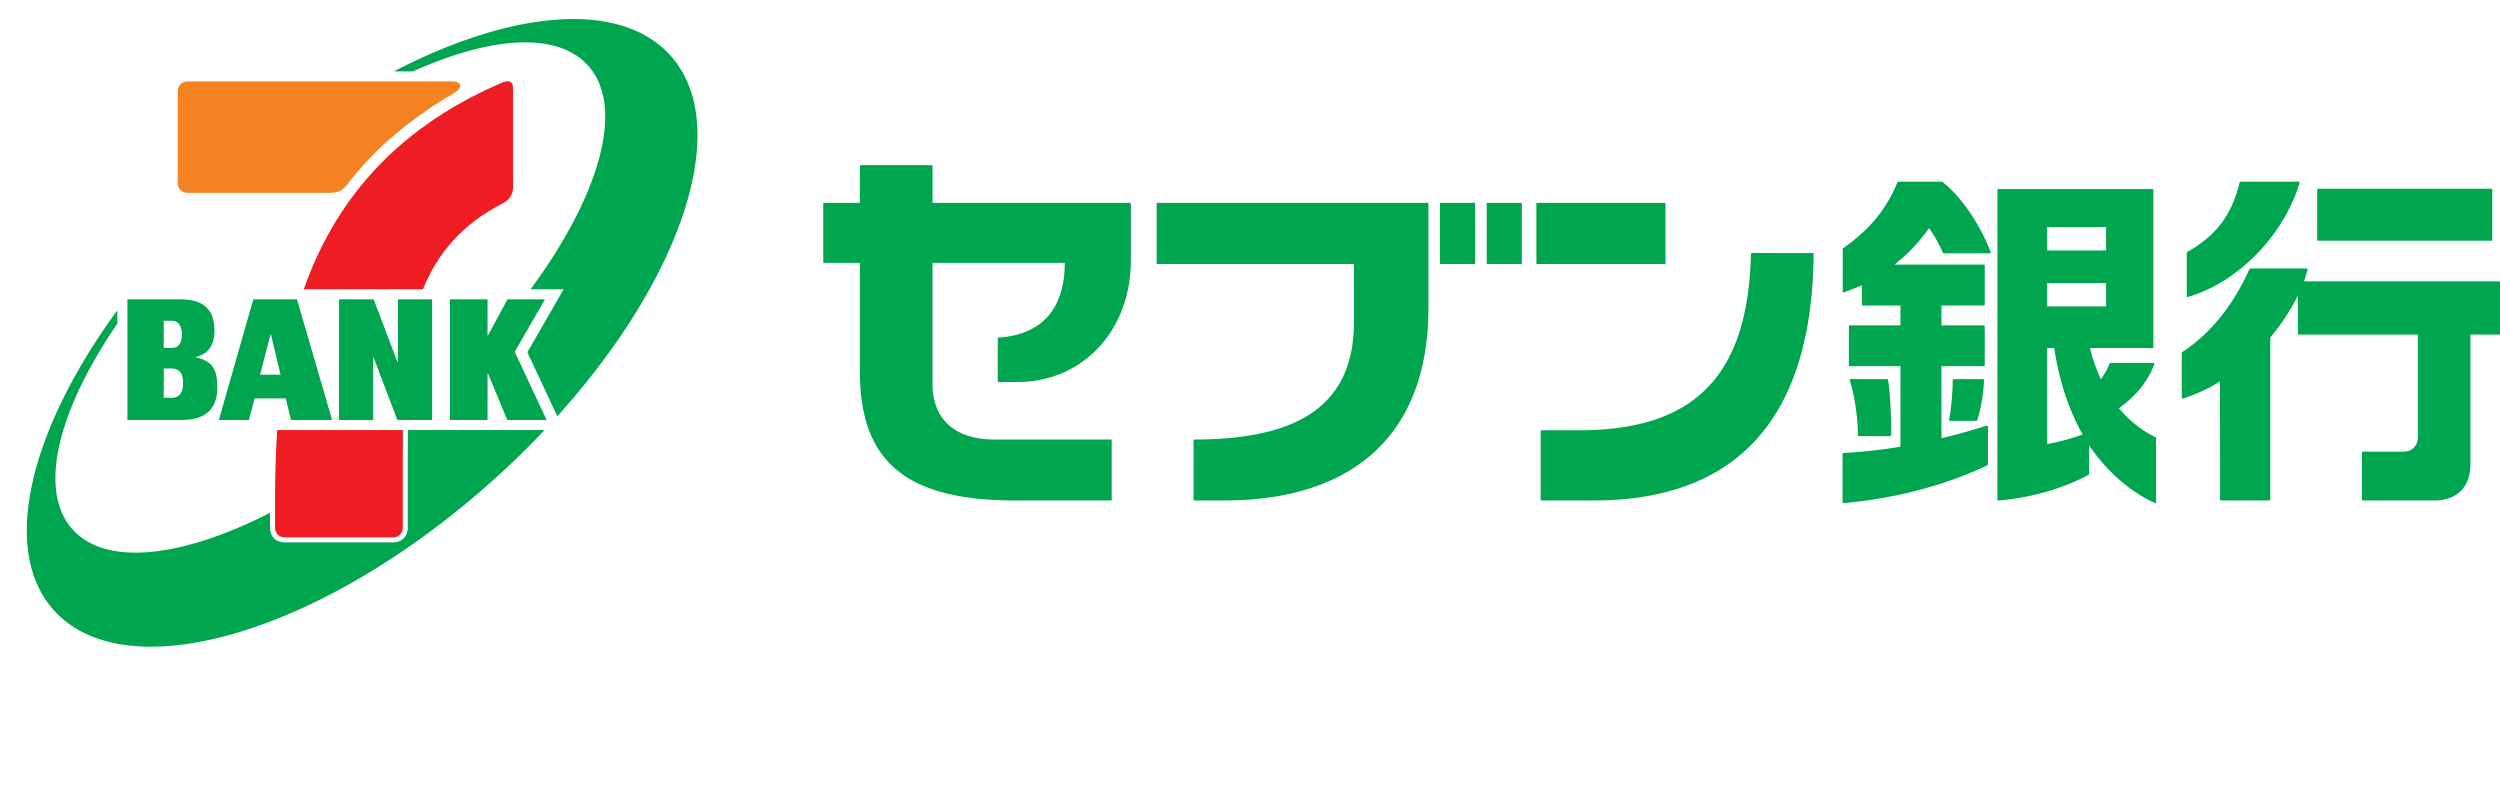 <?xml version="1.0" ?>
<svg xmlns="http://www.w3.org/2000/svg" viewBox="-2.229 -1.296 301.229 95.146">
	
	
	<path d="M47.607 7.273c9.375-4.202 17.332-4.76 21.014-.675 4.512 5.008 1.412 15.644-6.886 26.91-.027.039-.02.049.018.049h3.936l-4.343 7.536a.118.118 0 0 0-.003.117l3.561 7.615c.01.025.024.031.041.007C80.038 32.1 86.145 13.818 78.544 5.386 72.53-1.296 59.497-.087 45.296 7.273c-.038.018-.017.031.003.031h2.187c.042 0 .08-.013.12-.03m-.691 43.308c-.01 1.16-.01 2.321-.01 3.475v8.187c0 1.13-.717 1.816-1.816 1.816H32.121c-1.116 0-1.818-.679-1.818-1.816V60.56c0-.034-.021-.051-.052-.034-10.54 5.356-19.691 6.458-23.731 1.973-4.223-4.69-1.778-14.31 5.363-24.76a.282.282 0 0 0 .027-.121V36.14c0-.024-.017-.024-.024-.014C1.295 50.62-2.229 65.027 4.267 72.243c8.783 9.748 32.528 2.683 53.032-15.782a101.432 101.432 0 0 0 6.048-5.9c.028-.02.018-.034-.02-.034h-16.35c-.038 0-.062.017-.062.055m-13.35-15.761l4.208 14.432c.01.04 0 .058-.034.058h-4.843c-.041 0-.069-.01-.072-.052l-.627-2.552h-3.754l-.658 2.552c-.01.042-.031.052-.066.052h-3.533c-.031 0-.049-.01-.031-.052l4.126-14.445c.01-.031.027-.041.065-.041H33.5c.031 0 .059.017.065.048m-1.99 9.027l-1.144-4.8h-.08l-1.236 4.8zm-10.206-2.073v-.076c1.54-.313 2.246-1.498 2.246-3.158 0-2.583-1.374-3.768-4.102-3.768h-6.345c-.024 0-.045.024-.045.048v14.438c0 .035.021.052.059.052h6.406c2.511 0 4.364-.94 4.364-3.906 0-1.984-.416-3.182-2.583-3.63m-3.871-4.416h.985c.826 0 1.209.713 1.209 1.626 0 1.209-.555 1.636-1.185 1.636h-1.01zm.806 9.28h-.806V43.1h.868c1.12 0 1.467.682 1.467 1.78 0 1.74-1.05 1.757-1.53 1.757M63.41 34.811c.01-.021-.003-.038-.024-.038h-4.43c-.027 0-.044.007-.058.03l-2.318 4.303h-.065V34.81c0-.021-.014-.038-.042-.038H52.03c-.024 0-.038.017-.038.038V49.27c0 .03.021.041.038.041h4.443c.021 0 .042-.01.042-.041v-5.525h.072l2.294 5.528c.01.028.028.038.055.038h4.66c.018 0 .028-.01.021-.038l-3.83-8.18zm-17.648-.038a.038.038 0 0 0-.038.038v7.508h-.062l-2.852-7.508c-.01-.028-.024-.038-.059-.038h-4.088c-.031 0-.041.007-.041.038V49.27c0 .03.02.041.041.041h4.026c.028 0 .045-.017.045-.041v-7.474h.062l2.838 7.474c.01.024.02.041.055.041h4.106c.02 0 .041-.01.041-.041V34.81c0-.02-.02-.037-.041-.037z" fill="#00a54f"/>
	
	
	<path d="M48.663 33.558H34.418c-.031 0-.045-.01-.031-.041 3.465-9.8 10.291-18.971 23.676-24.772.472-.206.899-.337 1.202-.179s.327.527.327 1.03v11.37c0 .565-.034.947-.279 1.374-.262.448-.586.679-1.147.965-4.836 2.507-7.701 6.03-9.403 10.184-.014.045-.052.07-.1.07M31.16 50.58c-.196 3.014-.248 5.965-.248 8.797v2.862c0 .74.486 1.216 1.21 1.216h12.97c.744 0 1.21-.482 1.21-1.216v-8.184c0-1.164.003-2.325.013-3.482 0-.034-.017-.048-.055-.048H31.225c-.035 0-.059.014-.066.055" fill="#ee1d23"/>
	
	
	<path d="M37.187 21.944H20.396c-.73 0-1.213-.486-1.213-1.216V9.727c0-.72.496-1.216 1.213-1.216h31.536c.82 0 1.154.041 1.27.4.142.42-.306.768-.815 1.067-4.881 2.831-9.28 6.441-12.576 10.695-.42.54-.702.864-1.085 1.047-.413.193-.806.224-1.54.224" fill="#f58220"/>
	
	
	<path d="M198.357 23.146c.049 0 .097.042.097.097v7.174a.099.099 0 0 1-.097.097H182.99a.096.096 0 0 1-.096-.097v-7.174c0-.055.044-.097.096-.097zm10.388 6.142c-.34 14.645-6.723 21.261-20.707 21.261h-4.536a.096.096 0 0 0-.096.093v8.267c0 .055.041.1.096.1h6.255c17.435 0 26.37-10.02 26.545-29.714l-.03-.073-.066-.027-7.364-.004c-.055 0-.093.042-.097.097m-37.374-6.142c-.055 0-.1.042-.1.097v7.174c0 .055.045.097.1.097h4.037c.059 0 .1-.042.1-.097v-7.174c0-.055-.041-.097-.1-.097zm5.635 0a.096.096 0 0 0-.096.097v7.174c0 .055.045.097.096.097h4.04a.094.094 0 0 0 .097-.097v-7.174a.094.094 0 0 0-.097-.097zm-39.768 0c-.058 0-.1.042-.1.097v7.174c0 .055.042.097.1.097h23.676v6.926c0 9.703-6.11 14.222-19.243 14.222-.052 0-.086.038-.086.093v7.154c0 .055.038.1.093.1h3.544c15.903 0 24.661-8.229 24.661-23.174V23.243c0-.055-.04-.097-.1-.097zm-35.758-4.543c-.056 0-.1.049-.1.097v4.446h-4.316c-.059 0-.1.042-.1.097v7.033c0 .055.041.1.1.1h4.316v13.088c0 10.898 5.597 15.545 18.723 15.545h11.521a.1.1 0 0 0 .097-.1v-7.154a.093.093 0 0 0-.097-.093h-14.039c-4.743 0-7.457-2.45-7.457-6.713V30.376h15.94c-.013 5.497-2.7 8.652-7.987 9.01-.052 0-.09.042-.09.097v5.156c0 .052.042.096.094.096h2.221c7.956 0 13.726-6.206 13.726-14.71v-6.782c0-.055-.035-.097-.093-.097h-23.81V18.7a.102.102 0 0 0-.1-.097h-8.55zm175.656 2.842c-.128 0-.162.031-.162.158v5.952c0 .128.027.155.162.155h20.776c.12 0 .158-.027.158-.155v-5.952c0-.127-.028-.158-.158-.158zm-8.194 9.61a.172.172 0 0 0-.145.093c-1.977 4.408-4.698 7.76-8.074 9.974a.16.16 0 0 0-.068.128v5.349c0 .12.044.148.165.113 1.381-.42 3.038-1.167 4.443-2.046l.007 14.184c0 .128.03.159.155.159h5.731c.117 0 .162-.052.162-.159V39.373c1.275-1.509 2.356-3.142 3.327-5.043v4.533c0 .13.045.158.152.158h14.308v12.303c0 1.154-.72 1.802-1.795 1.802h-4.788c-.127 0-.158.044-.158.151v5.573c0 .131.038.159.158.159h8.494c3.059 0 4.426-1.867 4.426-4.42V39.021h3.406c.124 0 .152-.048.152-.158v-6.1c0-.124-.038-.158-.152-.158h-23.466c.17-.51.31-.979.41-1.344.045-.151.004-.206-.155-.206zm-1.134-10.46c-.11 0-.165.02-.203.158-.93 3.84-2.8 6.33-6.251 8.287-.093.055-.1.072-.1.155v5.166c0 .131.045.162.158.124 6.145-1.815 11.528-7.488 13.43-13.715.041-.145.013-.176-.152-.176zm-10.715.888c.097 0 .145.034.145.127v18.875c0 .12-.024.148-.145.148h-7.502c.335 1.34.727 2.466 1.316 3.768.42-.572.834-1.295 1.047-1.89.014-.052.062-.08.11-.08h5.15c.124 0 .165.048.124.169-.662 1.843-2.094 3.771-4.25 5.29 1.277 1.543 2.807 2.728 4.39 3.483.042.024.077.065.077.113v7.726c0 .086-.086.124-.162.086-2.88-1.288-5.752-3.761-7.905-6.93v3.437c0 .049-.027.09-.069.117-3.1 1.65-6.84 2.749-10.832 3.087-.083.003-.148-.021-.148-.131l.007-37.268c0-.086.034-.127.127-.127h18.52zm-12.661 7.402h7.106V26.06h-7.106zm0 6.74h7.106v-2.817h-7.106zm0 16.584c1.185-.196 3.01-.685 4.278-1.15-1.705-3.048-2.79-6.393-3.427-10.426h-.851zm-23.604-7.822c-.151 0-.196.056-.145.214.545 1.794.917 4.254.955 6.448 0 .175.051.206.206.206h3.603c.165 0 .203-.04.203-.206 0-2.497-.158-5.29-.375-6.496-.024-.145-.052-.166-.2-.166zm12.4 0c-.131 0-.162.031-.17.204-.023 1.526-.185 3.354-.423 4.594-.041.214-.01.231.18.231h3.02c.103 0 .151-.038.19-.134.327-1.023.726-2.794.802-4.698.01-.141-.028-.197-.148-.197zm-6.648-23.793c-.127 0-.179.048-.217.148-1.35 3.238-3.279 5.58-6.461 7.836-.09.059-.097.09-.097.193v5.036c0 .103.062.148.172.11a23.654 23.654 0 0 0 2.132-.851v2.25c0 .178.024.202.21.202h4.44v2.384h-6.01c-.18 0-.203 0-.203.207v4.522c0 .176.027.2.203.2h6.01v9.699c-2.545.413-4.712.644-6.833.747-.12 0-.142.052-.142.172v5.704c0 .138.052.169.255.155 6.159-.55 12.245-2.173 17.136-4.515.1-.052.13-.08.13-.183v-4.453c0-.145-.068-.2-.2-.159a75.165 75.165 0 0 1-5.403 1.512v-8.68h5.011c.183 0 .203-.023.203-.2V38.11c0-.18-.024-.207-.203-.207h-5.011v-2.384h5.011c.18 0 .203-.024.203-.203V30.79c0-.196-.03-.206-.203-.206H226.05c1.68-1.326 3.162-2.949 4.153-4.392.614.848 1.161 1.815 1.64 2.897.055.114.08.141.22.141h5.353c.248 0 .258-.038.182-.238-.985-2.566-3.037-6.172-5.738-8.342a.256.256 0 0 0-.144-.055z" fill="#00a54f"/>
	

</svg>
